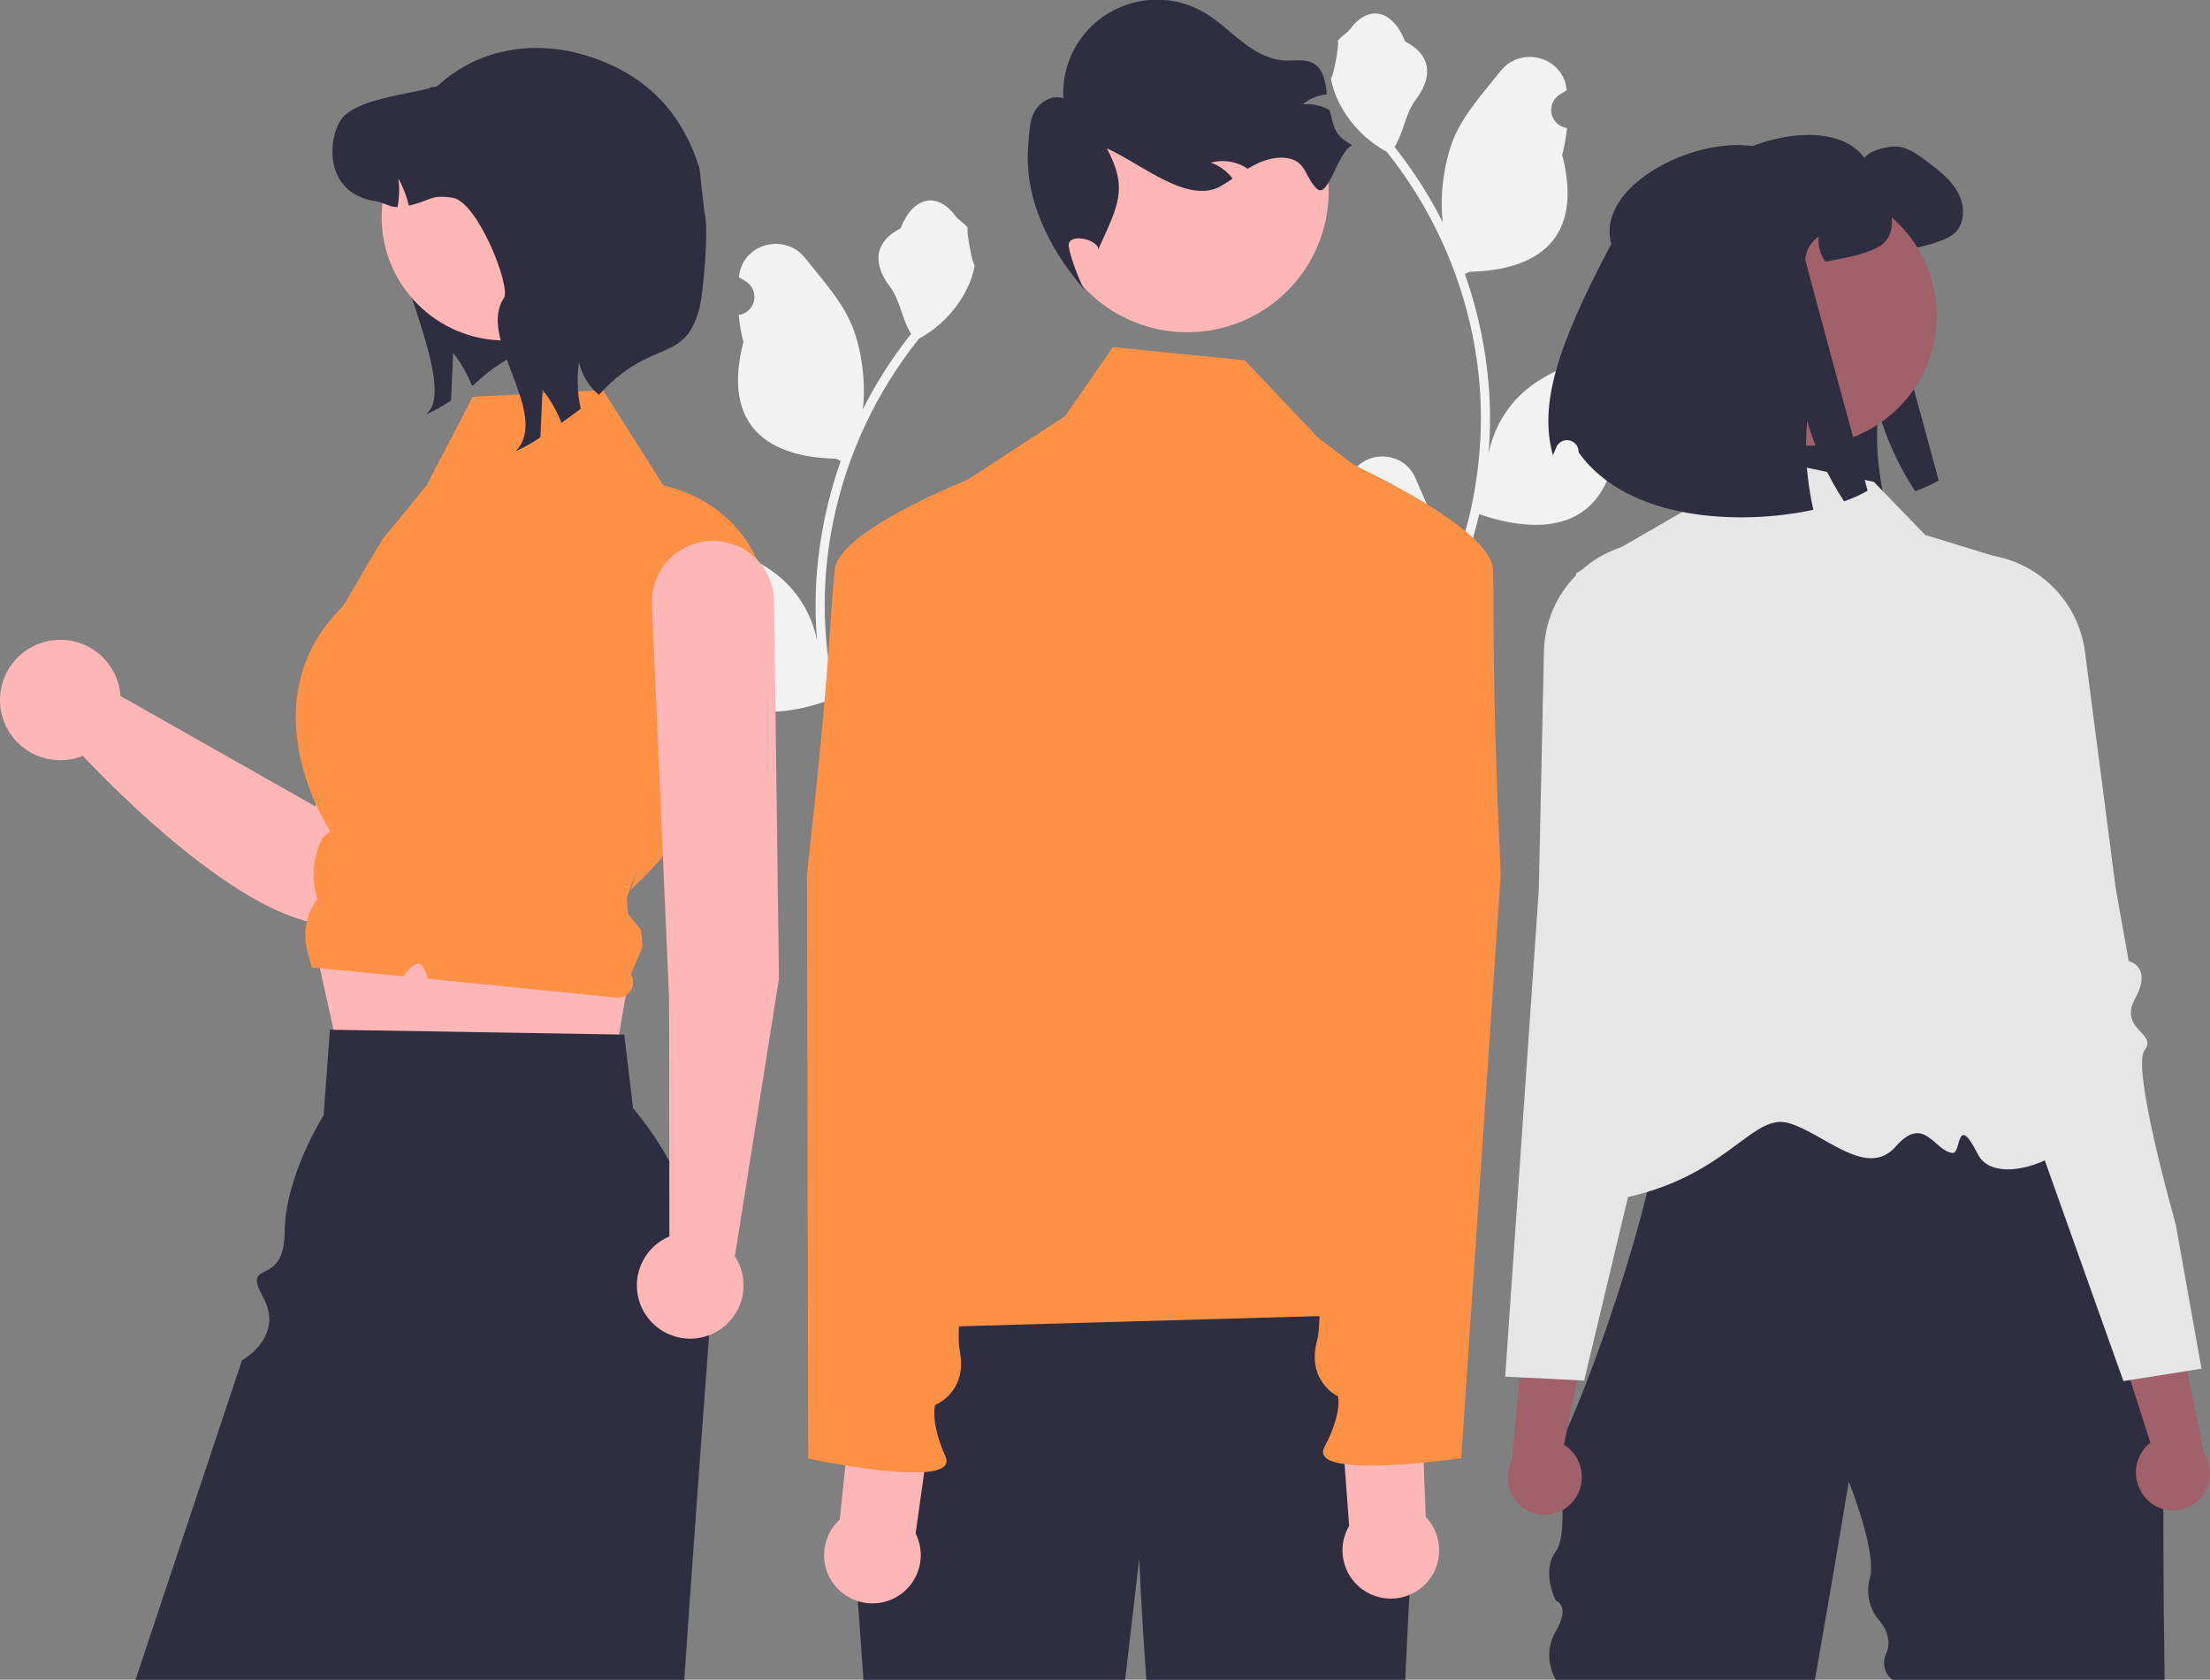 <svg width="413" height="314" viewBox="0 0 413 314" fill="none" xmlns="http://www.w3.org/2000/svg">
<rect x="0" y="0" width="413" height="314" fill="#808080" stroke="none"/>
<g clip-path="url(#clip0_238_200)">
<path d="M250.429 94.621C250.943 94.645 251.452 94.51 251.887 94.235C252.321 93.96 252.661 93.559 252.859 93.085C253.058 92.611 253.105 92.088 252.996 91.586C252.887 91.084 252.625 90.628 252.248 90.279C252.184 90.028 252.139 89.848 252.076 89.597C252.098 89.542 252.121 89.487 252.144 89.433C254.454 83.933 262.281 83.971 264.571 89.479C266.604 94.367 269.191 99.264 269.828 104.433C270.109 106.717 269.991 109.033 269.479 111.278C274.252 100.879 276.731 89.576 276.747 78.136C276.748 75.266 276.589 72.397 276.269 69.544C276.005 67.206 275.638 64.884 275.169 62.578C272.611 50.069 267.117 38.345 259.14 28.367C255.279 26.264 252.156 23.029 250.193 19.098C249.482 17.685 248.979 16.177 248.701 14.62C249.136 14.677 250.343 8.053 250.015 7.647C250.622 6.727 251.708 6.27 252.371 5.372C255.668 0.909 260.21 1.688 262.581 7.754C267.647 10.307 267.696 14.541 264.588 18.613C262.61 21.204 262.339 24.709 260.603 27.483C260.782 27.711 260.968 27.932 261.146 28.161C264.409 32.351 267.253 36.85 269.637 41.594C268.963 36.332 269.959 29.994 271.656 25.907C273.589 21.252 277.211 17.331 280.401 13.306C284.233 8.471 292.09 10.581 292.765 16.71C292.771 16.769 292.778 16.828 292.784 16.888C292.31 17.155 291.846 17.438 291.392 17.738C290.822 18.118 290.381 18.661 290.125 19.297C289.87 19.932 289.812 20.63 289.961 21.298C290.109 21.967 290.456 22.575 290.956 23.043C291.457 23.511 292.087 23.817 292.764 23.922L292.834 23.932C292.665 25.638 292.367 27.328 291.941 28.988C296.034 44.792 287.199 50.548 274.584 50.806C274.305 50.949 274.034 51.091 273.755 51.227C276.151 58.006 277.653 65.067 278.225 72.233C278.549 76.46 278.53 80.707 278.168 84.931L278.19 84.782C279.104 80.084 281.613 75.846 285.294 72.782C290.761 68.297 298.485 66.645 304.383 63.04C307.223 61.305 310.861 63.547 310.365 66.834C310.358 66.887 310.349 66.939 310.341 66.992C309.462 67.35 308.606 67.761 307.778 68.225C307.304 68.492 306.84 68.776 306.387 69.075C305.817 69.456 305.375 69.999 305.119 70.635C304.864 71.27 304.806 71.968 304.955 72.636C305.103 73.304 305.45 73.912 305.95 74.381C306.451 74.849 307.081 75.155 307.759 75.259L307.828 75.27C307.878 75.277 307.921 75.284 307.971 75.291C306.469 78.874 304.36 82.171 301.738 85.038C299.179 98.835 288.189 100.144 276.433 96.126H276.426C275.136 101.723 273.267 107.172 270.849 112.383H250.929C250.857 112.162 250.793 111.934 250.729 111.713C252.573 111.828 254.424 111.718 256.241 111.385C254.763 109.574 253.285 107.748 251.807 105.937C251.774 105.903 251.743 105.868 251.714 105.83C250.964 104.903 250.207 103.984 249.458 103.057L249.457 103.056C249.417 100.214 249.744 97.38 250.429 94.621L250.429 94.621Z" fill="#F2F2F2"/>
<path d="M314.389 43.71C310.685 30.224 340.56 18.659 348.405 29.52C349.496 27.976 353.528 27.038 355.377 27.511C357.227 27.985 358.783 29.169 360.301 30.315C362.387 31.916 364.55 33.574 365.831 35.876C367.121 38.168 367.32 41.294 365.584 43.283C364.209 44.865 360.149 45.889 358.081 46.305C356.639 46.599 355.425 46.836 354.381 47.006C353.434 45.643 352.997 43.989 353.148 42.336C352.446 42.809 351.857 43.432 351.424 44.159C350.991 44.886 350.725 45.7 350.644 46.542C350.615 46.893 362.302 89.832 362.302 89.832C360.898 90.631 359.421 91.293 357.891 91.812C354.865 87.193 352.547 82.149 351.014 76.845C350.662 80.391 350.706 83.966 351.147 87.502C351.381 89.485 351.717 91.455 352.152 93.404C338.265 96.397 317.377 95.412 308.29 82.681C308.288 82.628 308.287 82.575 308.285 82.522C308.278 82.02 308.096 81.535 307.771 81.152C307.445 80.769 306.997 80.51 306.501 80.421C306.006 80.332 305.495 80.417 305.056 80.663C304.617 80.908 304.277 81.299 304.094 81.767C303.874 82.329 303.671 82.815 303.49 83.202C300.843 73.748 304.268 62.807 314.389 43.71Z" fill="#2F2E41"/>
<path d="M290.757 269.807V270.248C290.74 270.102 290.74 269.953 290.757 269.807Z" fill="#2F2E41"/>
<path d="M304.357 193.485C304.71 193.39 305.07 193.32 305.433 193.276C305.016 193.344 304.657 193.414 304.357 193.485Z" fill="#2F2E41"/>
<path d="M304.042 193.565C304.138 193.539 304.244 193.512 304.357 193.485C304.252 193.513 304.151 193.533 304.042 193.565Z" fill="#2F2E41"/>
<path d="M404.518 313.998H353.615C352.889 313.419 352.384 312.609 352.186 311.702C351.987 310.796 352.107 309.849 352.525 309.02C353.916 305.835 351.191 302.925 351.191 302.925C350.266 301.843 349.622 300.549 349.318 299.159C349.014 297.769 349.058 296.325 349.446 294.956C350.795 290.252 345.509 276.975 345.509 276.975C345.509 276.975 342.66 294.119 339.169 313.998H290.757C289.946 312.619 289.519 311.048 289.519 309.448C289.519 307.849 289.946 306.278 290.757 304.899C293.579 300.121 290.757 299.205 290.757 299.205C290.757 299.205 287.936 293.86 290.757 289.978C293.579 286.097 290.757 270.248 290.757 270.248C290.864 270.949 291.667 269.675 292.905 267.004C294.789 262.94 297.668 255.631 300.577 247.146C302.656 241.09 304.753 234.427 306.505 227.913H306.509C306.968 226.201 307.403 224.506 307.814 222.825C308.618 219.53 309.307 216.328 309.83 213.321C310.966 206.845 311.34 201.282 310.468 197.663C309.745 194.652 308.163 192.992 305.433 193.277C306.896 193.034 309.039 192.805 311.68 192.589C312.156 192.55 312.65 192.512 313.16 192.47C332.858 190.983 375.12 190.13 375.12 190.13L388.065 213.278L404.459 242.602C404.459 242.602 404.012 281.94 404.518 313.998Z" fill="#2F2E41"/>
<path d="M350.186 90.076L320.362 83.758L314.441 95.661L294.499 107.19C294.499 107.19 307.353 159.675 307.28 167.057C307.094 185.798 277.066 227.809 299.747 224.577C322.428 221.345 327.035 207.808 334.316 209.948C340.883 211.879 348.901 220.467 354.269 214.325C359.637 208.182 361.528 215.275 364.922 215.52C366.535 215.637 365.564 207.764 369.623 215.765C373.681 223.765 395.203 212.996 387.909 205.711C375.76 193.58 373.291 104.149 373.291 104.149L359.767 99.993L350.186 90.076Z" fill="#E6E6E6"/>
<path d="M293.935 280.678C295.134 279.251 295.727 277.413 295.589 275.556C295.452 273.699 294.594 271.969 293.198 270.733C292.91 270.487 292.603 270.264 292.278 270.068L297.265 245.63L285.737 238.74L282.531 272.955C281.822 274.362 281.598 275.963 281.896 277.509C282.194 279.055 282.995 280.459 284.176 281.503C284.854 282.09 285.641 282.538 286.492 282.822C287.343 283.105 288.242 283.218 289.137 283.155C290.032 283.092 290.906 282.853 291.708 282.453C292.511 282.052 293.226 281.498 293.814 280.821C293.855 280.774 293.896 280.726 293.935 280.678Z" fill="#A0616A"/>
<path d="M329.728 151.858C329.656 151.072 328.652 150.716 327.262 150.223C325.865 149.793 324.537 149.166 323.32 148.359C320.241 146.138 321.453 143.815 323.128 140.604C323.456 139.98 323.796 139.33 324.115 138.655C325.063 136.655 323.553 128.403 319.62 114.126C318.408 109.731 318.412 106.626 317.574 104.567C316.741 102.507 315.069 101.492 310.515 101.28C305.01 101.002 299.619 102.916 295.525 106.601C295.414 106.698 295.299 106.805 295.189 106.907C294.98 107.102 294.776 107.302 294.576 107.505C290.79 111.309 288.623 116.428 288.529 121.791L288.508 122.704L287.568 166.327L284.927 204.607L281.287 257.338L283.983 257.47L294.742 258.005L296.048 258.069L299.144 245.099L302.869 229.493L304.238 223.759L308.486 205.974L310.468 197.663L311.68 192.588L312.173 190.516L314.58 180.443C314.636 180.231 320.173 158.415 326.556 154.767C328.937 153.408 329.796 152.618 329.728 151.858Z" fill="#E6E6E6"/>
<path d="M401.347 280.418C400.002 279.128 399.214 277.364 399.151 275.503C399.089 273.642 399.756 271.83 401.01 270.452C401.27 270.176 401.552 269.922 401.853 269.692L394.267 245.93L404.987 237.843L411.855 271.517C412.711 272.839 413.105 274.407 412.976 275.976C412.846 277.545 412.2 279.028 411.138 280.191C410.527 280.848 409.793 281.378 408.978 281.751C408.162 282.124 407.281 282.333 406.384 282.366C405.487 282.399 404.593 282.256 403.752 281.944C402.911 281.631 402.14 281.157 401.482 280.547C401.437 280.505 401.391 280.462 401.347 280.418Z" fill="#A0616A"/>
<path d="M406.591 228.855C406.591 228.855 398.23 199.479 400.78 196.299C403.33 193.119 395.799 192.498 399.044 186.575C402.289 180.653 397.81 179.662 397.81 179.662L395.38 166.045L391.034 132.597L390.903 131.602L389.639 121.871C389.286 119.092 388.375 116.412 386.961 113.992C385.547 111.572 383.66 109.462 381.41 107.787C381.295 107.699 381.178 107.615 381.061 107.53C380.526 107.146 379.979 106.789 379.421 106.461C375.25 104.004 370.352 103.075 365.569 103.834C356.557 105.236 359.362 108.592 357.9 117.582C355.525 132.201 354.909 140.565 356.067 142.454C356.457 143.091 356.867 143.699 357.258 144.284C359.27 147.3 360.725 149.476 357.901 152.02C356.776 152.949 355.524 153.714 354.183 154.292C352.855 154.933 351.895 155.394 351.908 156.183C351.923 156.947 352.861 157.637 355.373 158.732C358.417 160.062 361.687 165.092 364.365 170.23C366.49 174.372 368.385 178.627 370.042 182.977L393.06 247.625L396.814 258.168L398.109 257.963L408.744 256.279L411.412 255.858L406.591 228.855Z" fill="#E6E6E6"/>
<path d="M337.603 83.312C351.041 83.312 361.935 72.433 361.935 59.014C361.935 45.594 351.041 34.716 337.603 34.716C324.165 34.716 313.272 45.594 313.272 59.014C313.272 72.433 324.165 83.312 337.603 83.312Z" fill="#A0616A"/>
<path d="M301.109 45.604C297.405 32.118 327.28 20.554 335.125 31.414C336.216 29.87 340.247 28.932 342.097 29.406C343.947 29.88 345.503 31.064 347.02 32.21C349.107 33.811 351.27 35.468 352.551 37.77C353.841 40.063 354.04 43.189 352.304 45.178C350.929 46.76 346.869 47.783 344.801 48.2C343.359 48.493 342.145 48.73 341.101 48.901C340.153 47.537 339.717 45.884 339.868 44.231C339.166 44.704 338.577 45.326 338.144 46.053C337.711 46.781 337.445 47.594 337.364 48.437C337.335 48.787 349.022 91.727 349.022 91.727C347.618 92.525 346.141 93.188 344.611 93.707C341.585 89.088 339.267 84.043 337.734 78.74C337.381 82.286 337.426 85.861 337.867 89.397C338.101 91.38 338.436 93.35 338.872 95.298C324.985 98.292 304.097 97.306 295.01 84.575C295.008 84.522 295.006 84.47 295.005 84.417C294.998 83.915 294.816 83.43 294.491 83.047C294.165 82.663 293.716 82.405 293.221 82.316C292.726 82.226 292.215 82.312 291.776 82.557C291.337 82.803 290.997 83.193 290.814 83.662C290.594 84.223 290.391 84.71 290.21 85.096C287.563 75.642 290.988 64.701 301.109 45.604Z" fill="#2F2E41"/>
<path d="M180.439 129.565C179.925 129.588 179.417 129.453 178.982 129.179C178.547 128.904 178.208 128.502 178.009 128.028C177.811 127.554 177.763 127.031 177.873 126.529C177.982 126.027 178.243 125.571 178.621 125.222C178.684 124.971 178.73 124.791 178.793 124.54C178.77 124.485 178.747 124.431 178.725 124.376C176.415 118.876 168.588 118.914 166.298 124.422C164.265 129.311 161.677 134.207 161.04 139.376C160.76 141.661 160.878 143.977 161.39 146.221C156.616 135.822 154.137 124.52 154.121 113.08C154.12 110.209 154.28 107.341 154.6 104.488C154.864 102.149 155.231 99.827 155.699 97.522C158.258 85.013 163.752 73.288 171.729 63.311C175.59 61.207 178.712 57.972 180.675 54.041C181.387 52.629 181.889 51.12 182.168 49.564C181.732 49.621 180.525 42.997 180.854 42.59C180.247 41.67 179.161 41.213 178.498 40.316C175.201 35.852 170.659 36.631 168.287 42.697C163.222 45.25 163.173 49.484 166.281 53.557C168.258 56.147 168.53 59.653 170.265 62.427C170.087 62.655 169.901 62.876 169.722 63.104C166.459 67.294 163.615 71.793 161.231 76.537C161.906 71.276 160.91 64.937 159.212 60.851C157.28 56.195 153.657 52.274 150.468 48.249C146.636 43.415 138.779 45.525 138.104 51.653C138.097 51.712 138.091 51.772 138.085 51.831C138.559 52.098 139.022 52.381 139.476 52.681C140.046 53.061 140.488 53.605 140.743 54.24C140.999 54.876 141.056 55.573 140.908 56.242C140.76 56.91 140.413 57.518 139.912 57.986C139.412 58.455 138.782 58.761 138.104 58.865L138.035 58.876C138.204 60.581 138.502 62.271 138.927 63.931C134.835 79.735 143.67 85.491 156.285 85.75C156.563 85.892 156.835 86.035 157.113 86.17C154.718 92.949 153.215 100.01 152.643 107.176C152.32 111.404 152.339 115.65 152.701 119.875L152.679 119.725C151.765 115.028 149.256 110.789 145.575 107.725C140.107 103.24 132.383 101.589 126.485 97.984C123.646 96.248 120.008 98.491 120.503 101.778C120.511 101.83 120.519 101.883 120.527 101.935C121.407 102.293 122.263 102.705 123.091 103.169C123.564 103.436 124.028 103.719 124.482 104.019C125.052 104.399 125.494 104.943 125.749 105.578C126.005 106.213 126.062 106.911 125.914 107.579C125.766 108.248 125.418 108.856 124.918 109.324C124.418 109.792 123.788 110.099 123.11 110.203L123.041 110.213C122.991 110.221 122.948 110.228 122.898 110.235C124.4 113.817 126.509 117.114 129.131 119.982C131.69 133.778 142.68 135.087 154.436 131.069H154.443C155.733 136.667 157.601 142.115 160.019 147.326H179.94C180.011 147.105 180.076 146.877 180.14 146.656C178.296 146.772 176.445 146.662 174.628 146.328C176.106 144.517 177.584 142.692 179.062 140.881C179.095 140.847 179.126 140.811 179.155 140.774C179.904 139.847 180.661 138.927 181.411 138L181.411 137.999C181.451 135.158 181.125 132.323 180.44 129.565L180.439 129.565Z" fill="#F2F2F2"/>
<path d="M87.487 29.52C87.035 30.572 73.094 30.459 72.456 31.396C67.533 38.63 85.278 69.406 80.356 76.648L79.67 77.465C81.276 76.725 82.819 75.856 84.283 74.866C84.414 71.901 84.546 68.927 84.687 65.963C86.161 67.846 87.351 69.936 88.219 72.164C89.365 71.357 90.305 69.861 95.218 66.92C97.207 64.738 99.5 62.853 102.026 61.323L87.487 29.52Z" fill="#2F2E41"/>
<path d="M97.61 88.801C96.072 87.8 94.317 87.18 92.49 86.993C90.664 86.805 88.819 87.055 87.109 87.722C85.398 88.389 83.872 89.453 82.656 90.827C81.44 92.201 80.57 93.844 80.118 95.621L58.933 150.745L22.518 130.1C22.358 127.727 21.45 125.466 19.923 123.64C18.397 121.814 16.33 120.518 14.021 119.938C11.711 119.358 9.277 119.522 7.067 120.409C4.857 121.296 2.985 122.859 1.719 124.873C0.453 126.888 -0.141 129.252 0.022 131.624C0.184 133.997 1.095 136.258 2.624 138.082C4.153 139.905 6.22 141.199 8.531 141.777C10.841 142.355 13.275 142.187 15.484 141.298C23.153 149.471 56.399 182.982 70.163 169.889C81.732 158.883 98.428 116.229 102.447 101.499C103.09 99.144 102.969 96.645 102.1 94.364C101.231 92.082 99.659 90.134 97.61 88.801Z" fill="#FFB6B6"/>
<path d="M57.83 172.198L64.516 202.374L113.401 206.789L117.894 180.515L57.83 172.198Z" fill="#FFB6B6"/>
<path d="M132.504 249.579C132.482 250.012 132.455 250.44 132.424 250.873C131.955 257.125 131.419 264.336 130.839 272.238C129.923 284.779 128.9 299.058 127.869 313.998H25.331L45.217 254.308C45.217 254.308 53.246 249.893 49.158 242.477C45.071 235.061 53.114 240.971 53.189 230.379C53.264 219.788 60.472 208.52 60.472 208.52L61.655 192.483L62.329 192.496L115.691 193.384L116.664 193.402L118.303 207.168C128.254 218.994 133.331 234.155 132.504 249.579Z" fill="#2F2E41"/>
<path d="M88.342 74.177L112.674 72.925L123.976 90.759C123.976 90.759 145.241 94.31 143.767 119.333C142.293 144.357 117.894 166.315 117.894 166.315L118.937 162.744L117.126 167.913L117.358 170.815L119.829 173.888L120.084 177.067L117.894 182.096C118.179 182.552 118.33 183.078 118.33 183.615C118.331 184.152 118.18 184.679 117.896 185.135C117.612 185.591 117.206 185.958 116.723 186.196C116.24 186.433 115.701 186.53 115.166 186.476L80.007 182.958C79.206 180.759 78.564 178.128 75.355 182.508L72.043 182.187L58.275 180.855L57.465 177.907C57.004 176.232 56.932 174.474 57.255 172.767C57.577 171.06 58.285 169.449 59.325 168.057C58.129 164.317 58.443 160.259 60.198 156.747L60.264 156.615L61.726 155.398C61.726 155.398 45.73 131.399 64.093 113.324L71.463 100.812L79.71 90.765L88.342 74.177Z" fill="#FE9146"/>
<path d="M94.398 63.65C107.141 63.65 117.472 53.334 117.472 40.608C117.472 27.882 107.141 17.565 94.398 17.565C81.654 17.565 71.323 27.882 71.323 40.608C71.323 53.334 81.654 63.65 94.398 63.65Z" fill="#FFB6B6"/>
<path d="M111.923 73.802C110.044 72.234 108.736 70.09 108.202 67.704C107.776 70.601 107.887 73.553 108.531 76.41C107.282 77.348 106.07 78.239 104.924 79.046C104.056 76.818 102.866 74.728 101.391 72.845C101.25 75.809 101.119 78.784 100.987 81.748C99.523 82.739 97.98 83.608 96.374 84.347L97.06 83.531C101.983 76.288 89.244 62.956 94.167 55.723C95.548 53.697 89.31 37.682 84.556 36.96C80.328 36.322 80.507 37.541 76.411 38.433C75.985 36.661 75.325 34.954 74.447 33.357C74.681 35.137 74.627 36.942 74.287 38.705C72.831 38.761 71.686 37.834 70.135 37.598C60.242 36.087 61.248 25.401 64 22.015C66.762 18.637 75.932 17.624 80.159 16.526C80.544 16.151 81.418 16.386 81.803 16.029C89.905 8.625 100.741 7.398 110.492 10.68C120.891 14.18 127.375 20.954 130.703 31.396L131.657 39.753C132.513 42.44 131.436 54.942 130.703 57.665C127.851 68.25 121.779 62.966 111.923 73.802Z" fill="#2F2E41"/>
<path d="M145.567 182.971L144.659 112.32C144.611 109.326 143.387 106.472 141.251 104.372C139.115 102.272 136.237 101.095 133.24 101.095C131.689 101.095 130.154 101.411 128.73 102.022C127.305 102.634 126.02 103.529 124.953 104.652C123.886 105.776 123.059 107.105 122.523 108.558C121.987 110.011 121.753 111.558 121.835 113.105L125.032 186.465L125.092 231.123C123.208 231.921 121.616 233.278 120.532 235.012C119.447 236.745 118.923 238.769 119.031 240.81C119.139 242.851 119.873 244.809 121.134 246.418C122.396 248.028 124.122 249.21 126.08 249.806C128.037 250.401 130.131 250.38 132.077 249.746C134.022 249.112 135.725 247.895 136.953 246.26C138.182 244.626 138.877 242.654 138.944 240.611C139.011 238.569 138.447 236.555 137.328 234.844L145.567 182.971Z" fill="#FFB6B6"/>
<path d="M264.655 274.376C264.655 274.376 263.25 299.609 262.605 314H214.238C213.242 300.904 212.907 291.282 212.907 291.282L210.26 314H161.371L158.34 271.925L172.987 235.668C172.987 235.668 252.364 230.17 259.727 237.144C267.085 244.113 264.655 274.376 264.655 274.376Z" fill="#2F2E41"/>
<path d="M221.884 62.113C236.476 62.113 248.304 50.301 248.304 35.73C248.304 21.159 236.476 9.347 221.884 9.347C207.293 9.347 195.465 21.159 195.465 35.73C195.465 50.301 207.293 62.113 221.884 62.113Z" fill="#FFB6B6"/>
<path d="M252.679 27.157C249.966 28.393 248.207 37.342 246.074 35.262C243.941 33.181 244.084 30.474 241.208 29.706C238.886 29.083 236.387 29.795 234.269 30.917C233.891 31.115 233.524 31.331 233.167 31.545C232.931 31.387 232.696 31.239 232.444 31.103C230.549 30.09 228.338 29.842 226.265 30.409C227.903 30.956 229.327 32.005 230.336 33.405C229.627 33.879 228.909 34.355 228.174 34.776C222.038 38.312 213.307 30.623 206.848 27.735C210.894 35.316 208.902 38.456 205.389 46.296L205.268 46.743C205.467 44.778 199.378 43.313 199.731 46.079C199.982 48.043 201.684 52.409 202.637 54.143C195.847 46.302 191.206 36.707 192.186 26.809C192.399 24.729 192.334 22.535 193.408 20.731C194.483 18.935 196.725 17.675 198.708 18.36C198.54 15.203 199.231 12.06 200.709 9.265C202.187 6.469 204.396 4.126 207.101 2.484C209.806 0.842 212.906 -0.037 216.071 -0.06C219.237 -0.083 222.349 0.75 225.078 2.353C227.614 3.838 229.73 5.94 232.054 7.752C234.378 9.565 237.057 11.145 240.004 11.295C241.873 11.385 243.908 10.929 245.514 11.896C247.374 13.018 247.693 15.367 247.972 17.627C246.313 17.79 244.74 18.444 243.454 19.505C245.171 19.33 246.9 19.7 248.394 20.562C248.422 20.575 248.449 20.591 248.474 20.608C249.458 24.344 249.357 25.172 252.679 27.157Z" fill="#2F2E41"/>
<path d="M161.488 248.432C183.986 222.133 176.387 188.684 167.457 154.918L169.157 105.036C169.24 102.589 169.912 100.198 171.115 98.065C172.318 95.932 174.018 94.119 176.071 92.78L199.039 77.796L207.978 64.888L232.62 67.349L246.285 81.78L261.411 93.311C265.209 96.207 268.098 100.126 269.739 104.607C271.38 109.088 271.704 113.945 270.672 118.604L256.198 183.972C256.198 183.972 262.252 217.86 258.558 221.603C254.864 225.346 245.345 221.605 252.893 225.806C261.952 230.848 270.188 229.918 265.604 234.495C261.02 239.073 266.822 245.437 266.822 245.437L161.488 248.432Z" fill="#FE9146"/>
<path d="M171.107 286.653L174.858 259.968L159.892 255.701L156.931 284.055C155.693 285.189 154.795 286.646 154.34 288.261C153.885 289.877 153.891 291.587 154.355 293.2C154.82 294.812 155.726 296.263 156.972 297.39C158.217 298.516 159.753 299.274 161.406 299.577C163.059 299.879 164.763 299.716 166.328 299.104C167.893 298.493 169.256 297.457 170.264 296.115C171.272 294.772 171.885 293.175 172.034 291.504C172.183 289.832 171.862 288.152 171.107 286.653Z" fill="#FFB6B6"/>
<path d="M199.6 82.606C199.6 82.606 157 96.452 155.984 106.583C154.968 116.714 155.305 122.915 150.809 163.455L151.046 272.657C151.046 272.657 179.607 278.763 176.678 272.234C173.749 265.705 174.771 262.633 174.771 262.633C174.771 262.633 180.894 260.22 179.361 252.554C177.829 244.888 185.516 206.898 185.516 206.898L190.367 138.764L199.6 82.606Z" fill="#FE9146"/>
<path d="M252.127 285.24L250.131 258.367L265.345 255.086L266.443 283.573C267.605 284.785 268.405 286.298 268.753 287.939C269.101 289.581 268.984 291.287 268.415 292.866C267.845 294.445 266.846 295.834 265.529 296.876C264.213 297.919 262.631 298.575 260.962 298.769C259.293 298.963 257.603 298.689 256.081 297.976C254.56 297.264 253.267 296.142 252.349 294.736C251.432 293.331 250.924 291.697 250.885 290.02C250.846 288.342 251.276 286.687 252.127 285.24Z" fill="#FFB6B6"/>
<path d="M237.051 79.769C237.051 79.769 278.654 96.366 279.005 106.542C279.355 116.717 278.613 122.884 280.446 163.63L273.062 272.583C273.062 272.583 244.162 276.812 247.513 270.488C250.863 264.164 250.044 261.032 250.044 261.032C250.044 261.032 244.091 258.225 246.123 250.675C248.154 243.126 242.97 204.715 242.97 204.715L242.589 136.409L237.051 79.769Z" fill="#FE9146"/>
</g>
<defs>
<clipPath id="clip0_238_200">
<rect width="413" height="314" fill="white"/>
</clipPath>
</defs>
</svg>
